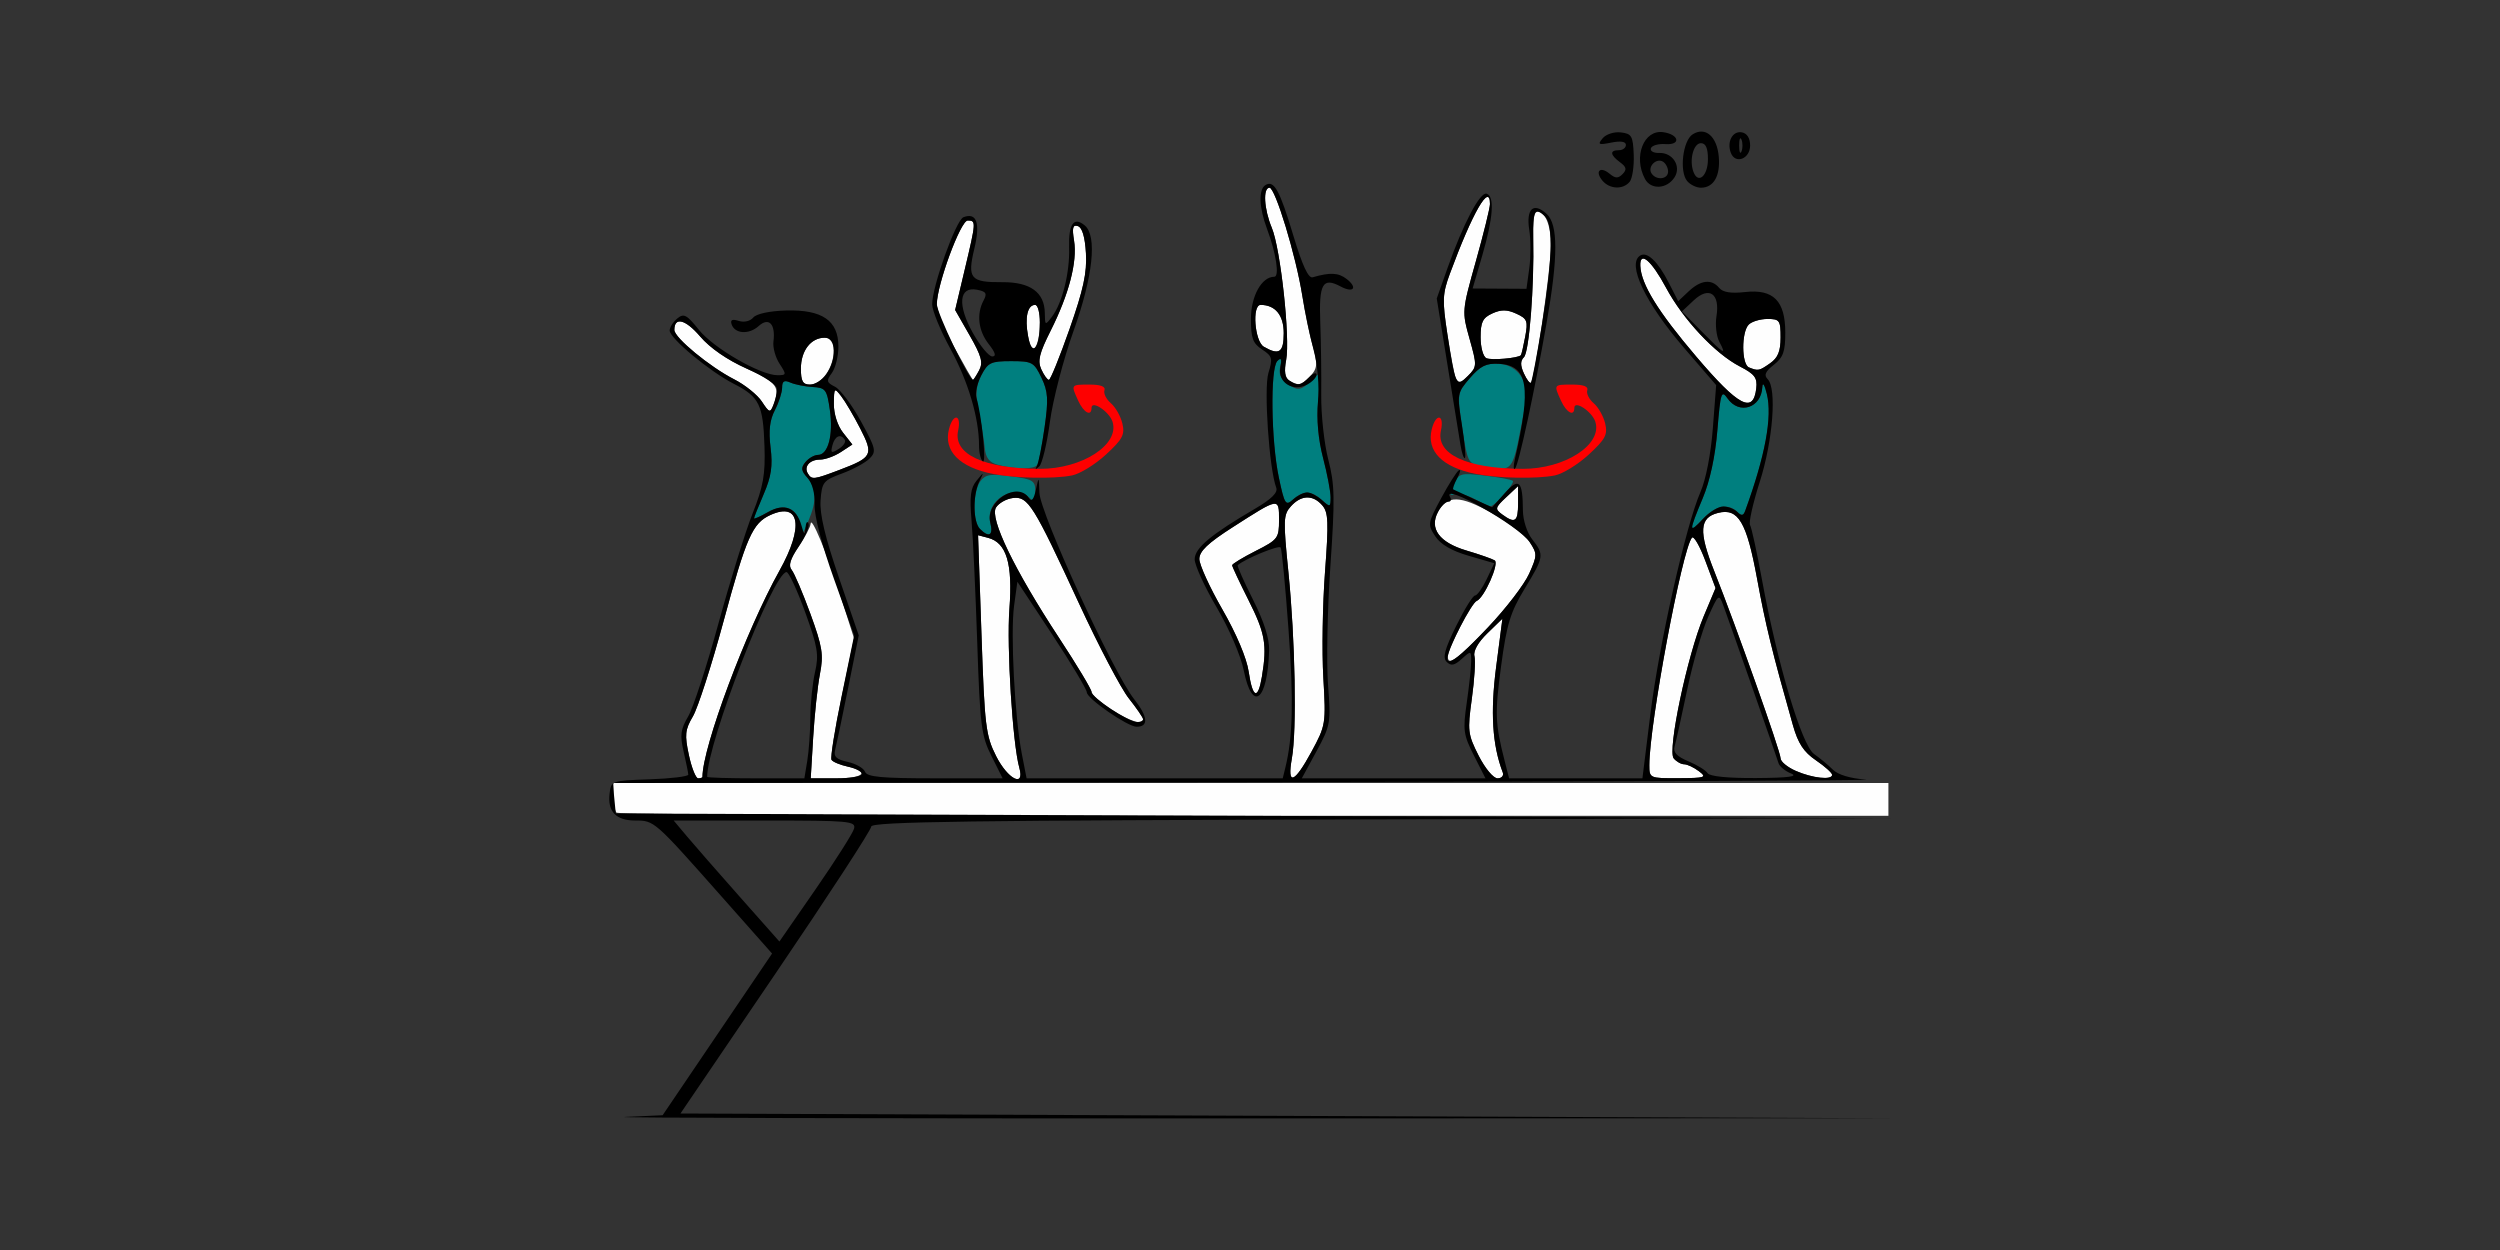 <?xml version="1.0" encoding="UTF-8" standalone="no"?>
<!-- Created with Inkscape (http://www.inkscape.org/) -->

<svg
   xmlns:dc="http://purl.org/dc/elements/1.1/"
   xmlns:cc="http://creativecommons.org/ns#"
   xmlns:rdf="http://www.w3.org/1999/02/22-rdf-syntax-ns#"
   xmlns:svg="http://www.w3.org/2000/svg"
   xmlns="http://www.w3.org/2000/svg"
   xmlns:sodipodi="http://sodipodi.sourceforge.net/DTD/sodipodi-0.dtd"
   xmlns:inkscape="http://www.inkscape.org/namespaces/inkscape"
   id="svg3482"
   version="1.1"
   inkscape:version="0.91 r13725"
   width="500"
   height="250"
   viewBox="0 0 500 250"
   sodipodi:docname="bb310100.svg">
  <rect x="0" y="0" width="500" height="250" fill="#333333" stroke="none"/>
  <defs
     id="defs3486" />
  <sodipodi:namedview
     pagecolor="#b3b3b3"
     bordercolor="#666666"
     borderopacity="1"
     objecttolerance="10"
     gridtolerance="10"
     guidetolerance="10"
     inkscape:pageopacity="0"
     inkscape:pageshadow="2"
     inkscape:window-width="1462"
     inkscape:window-height="832"
     id="namedview3484"
     showgrid="false"
     inkscape:zoom="1.1055832"
     inkscape:cx="101.18717"
     inkscape:cy="159.23545"
     inkscape:window-x="0"
     inkscape:window-y="0"
     inkscape:window-maximized="0"
     inkscape:current-layer="svg3482" />
  <g
     id="g3492"
     transform="translate(105.806,4.729)">
    <path
       style="fill:#fefefe"
       d="m 17.5,157.812 c -0.344,-0.344 -0.625,-1.82 -0.625,-3.281 l 0,-2.656 127.5,0 127.5,0 0,3.281 0,3.281 -126.875,0 c -69.781,0 -127.156,-0.281 -127.5,-0.625 z M 31.968,146.277 c -0.868,-4.048 -0.762,-5.064 0.806,-7.734 0.993,-1.691 3.749,-10.246 6.125,-19.011 4.57,-16.861 5.789,-19.627 9.372,-21.26 5.915,-2.695 6.741,2.326 1.828,11.112 -6.68,11.945 -15.412,35.32 -15.412,41.258 0,0.163 -0.387,0.297 -0.86,0.297 -0.473,0 -1.31,-2.097 -1.859,-4.66 z m 24.862,-3.543 c 0.269,-4.512 0.877,-10.207 1.351,-12.656 0.751,-3.881 0.505,-5.43 -1.914,-12.059 -1.527,-4.183 -3.211,-8.13 -3.743,-8.771 -0.693,-0.834 -0.301,-2.147 1.379,-4.623 1.291,-1.902 2.376,-3.966 2.413,-4.588 0.105,-1.794 3.223,5.751 6.07,14.689 l 2.612,8.2 -2.488,11.77 c -1.368,6.474 -2.277,12.111 -2.02,12.528 0.258,0.417 1.729,1.034 3.27,1.373 4.538,0.997 3.212,2.341 -2.309,2.341 l -5.111,0 z m 36.583,3.75 c -2.071,-4.111 -2.295,-5.977 -2.923,-24.312 l -0.681,-19.859 2.008,0.525 c 3.684,0.963 4.942,5.157 4.26,14.193 -0.573,7.588 0.64,27.047 1.983,31.797 1.144,4.047 -2.303,2.308 -4.646,-2.344 z m 59.153,0.469 c 1.007,-5.621 0.674,-23.725 -0.684,-37.189 -1.065,-10.554 -1.027,-11.558 0.503,-13.248 2.052,-2.268 4.38,-2.338 6.256,-0.188 1.227,1.405 1.306,3.323 0.552,13.359 -0.484,6.445 -0.634,15.954 -0.333,21.131 0.536,9.217 0.487,9.523 -2.352,14.766 -3.467,6.401 -4.935,6.911 -3.942,1.369 z m 37.349,-0.56 c -2.157,-4.257 -2.243,-4.977 -1.352,-11.401 0.523,-3.772 0.757,-7.598 0.52,-8.502 -0.264,-1.01 0.732,-2.771 2.582,-4.564 l 3.012,-2.919 -1.253,9.637 c -1.181,9.08 -0.77,15.66 1.317,21.098 0.253,0.661 -0.208,1.196 -1.032,1.196 -0.841,0 -2.494,-1.981 -3.793,-4.544 z m 34.146,1.895 c 0,-8.145 6.549,-43.119 8.517,-45.485 0.362,-0.435 1.573,1.656 2.691,4.646 l 2.034,5.436 -2.377,5.667 c -3.262,7.777 -7.284,26.834 -5.992,28.391 0.539,0.65 1.481,1.182 2.093,1.182 0.612,0 1.931,0.619 2.932,1.376 1.664,1.258 1.317,1.379 -4.04,1.406 -5.812,0.029 -5.859,0.008 -5.859,-2.619 z m 29.297,1.164 c -1.676,-0.733 -3.047,-1.863 -3.047,-2.512 0,-1.321 -8.865,-26.329 -13.261,-37.409 -3.162,-7.97 -2.983,-10.745 0.753,-11.683 4.048,-1.016 5.719,1.806 7.811,13.194 1.702,9.266 2.999,14.564 7.158,29.255 1.034,3.653 2.154,5.364 4.603,7.031 1.78,1.212 3.239,2.52 3.242,2.906 0.01,1.104 -3.912,0.682 -7.259,-0.782 z M 116.438,137.134 C 114.272,135.73 112.5,134.166 112.5,133.659 c 0,-0.507 -2.921,-5.37 -6.492,-10.806 -8.94,-13.611 -13.943,-23.955 -12.614,-26.078 0.558,-0.891 2.083,-1.748 3.389,-1.905 3.023,-0.364 4.082,1.329 13.261,21.193 3.884,8.405 8.345,16.903 9.915,18.885 1.57,1.982 2.854,3.859 2.854,4.172 0,1.256 -2.647,0.432 -6.375,-1.985 z m 27.492,-7.525 c -0.399,-2.702 -2.468,-7.599 -5.263,-12.454 -2.533,-4.401 -4.605,-8.939 -4.605,-10.084 0,-1.558 1.691,-3.167 6.701,-6.378 C 150.077,94.723 150,94.735 150,99.259 c 0,3.66 -0.214,3.943 -4.688,6.21 -2.578,1.306 -4.688,2.59 -4.688,2.852 0,0.262 1.477,3.408 3.281,6.992 3.323,6.598 3.727,8.897 2.68,15.234 -0.792,4.794 -1.865,4.415 -2.656,-0.938 z M 183.75,126.531 c 0,-1.475 4.81,-10.706 5.77,-11.071 1.493,-0.568 4.586,-7.511 3.613,-8.112 -0.504,-0.311 -3.051,-1.2 -5.66,-1.975 -5.398,-1.603 -7.462,-4.39 -5.695,-7.692 1.832,-3.422 4.391,-3.376 10.776,0.194 3.273,1.83 6.681,4.442 7.573,5.804 1.543,2.356 1.538,2.664 -0.112,6.35 -0.954,2.131 -4.635,6.933 -8.181,10.672 -6.208,6.546 -8.084,7.898 -8.084,5.829 z m 10.91,-28.352 c -1.524,-1.114 -1.472,-1.349 0.758,-3.445 l 2.394,-2.249 0,3.445 c 0,3.702 -0.59,4.122 -3.152,2.249 z M 55.781,90 c -0.871,-1.409 0.343,-2.812 2.432,-2.812 1.019,0 2.888,-0.678 4.152,-1.507 l 2.3,-1.507 -1.864,-2.37 c -1.101,-1.399 -1.852,-3.758 -1.834,-5.759 0.029,-3.243 0.092,-3.309 1.481,-1.514 0.798,1.031 2.505,3.93 3.794,6.442 2.704,5.273 2.457,5.769 -4.125,8.269 C 56.94,91.208 56.556,91.254 55.781,90 Z M 46.575,75.594 C 45.694,74.249 43.2,72.245 41.035,71.14 36.137,68.641 29.062,62.805 29.062,61.263 c 0,-2.693 2.218,-2.137 5.153,1.292 1.983,2.317 5.425,4.697 9.286,6.423 6.109,2.73 6.796,3.665 5.364,7.308 -0.633,1.612 -0.82,1.556 -2.292,-0.691 z M 233.438,66.582 C 225.781,57.583 222.405,52.104 222.257,48.438 c -0.125,-3.086 2.208,-1.102 5.15,4.379 3.422,6.375 9.809,13.188 14.76,15.746 2.979,1.539 3.525,2.267 3.281,4.376 -0.596,5.163 -3.532,3.609 -12.011,-6.357 z M 54.375,68.973 c 0,-3.571 1.998,-6.161 4.754,-6.161 1.352,0 1.808,0.657 1.808,2.604 0,3.342 -2.401,6.771 -4.741,6.771 -1.45,0 -1.822,-0.656 -1.822,-3.214 z m 97.666,2.399 c -0.861,-0.546 -1.048,-1.808 -0.612,-4.131 0.821,-4.375 -1.119,-22.208 -2.872,-26.403 -1.562,-3.737 -1.809,-8.026 -0.462,-8.026 1.159,0 5.289,13.606 6.546,21.562 0.529,3.352 1.389,7.568 1.911,9.369 1.269,4.383 1.205,5.241 -0.525,6.97 -1.673,1.673 -2.238,1.766 -3.986,0.658 z m 33.306,-0.431 c -0.296,-0.771 -1.056,-4.785 -1.689,-8.919 -1.026,-6.7 -0.969,-8.008 0.519,-12.035 4.519,-12.228 8.01,-18.288 8.01,-13.903 0,0.768 -1.266,5.906 -2.814,11.418 -2.801,9.974 -2.807,10.048 -1.264,15.545 1.504,5.361 1.494,5.579 -0.337,7.41 -1.578,1.578 -1.975,1.658 -2.425,0.485 z m 13.627,-0.979 c -0.734,-1.611 -0.731,-2.519 0.012,-3.262 1.054,-1.054 2.072,-14.159 1.85,-23.81 -0.068,-2.965 0.194,-5.391 0.582,-5.391 1.827,0 2.956,2.667 2.956,6.984 -2.1e-4,4.548 -3.224,26.552 -4.004,27.332 -0.208,0.208 -0.837,-0.626 -1.396,-1.854 z M 85.078,64.782 C 83.145,61.231 81.562,57.333 81.562,56.119 c 0,-3.879 4.741,-16.744 6.171,-16.744 1.704,0 1.692,0.199 -0.591,9.811 l -1.92,8.084 2.908,5.082 c 2.374,4.15 2.72,5.432 1.887,6.99 -0.561,1.049 -1.111,1.905 -1.222,1.901 -0.111,-0.003 -1.783,-2.911 -3.717,-6.462 z m 17.375,4.359 c -0.771,-1.698 -0.406,-3.207 1.872,-7.734 3.664,-7.284 5.362,-13.809 4.682,-17.999 -0.424,-2.611 -0.254,-3.251 0.772,-2.912 0.856,0.283 1.416,2.177 1.604,5.432 0.225,3.89 -0.502,7.25 -3.28,15.161 -1.963,5.59 -3.821,10.163 -4.13,10.163 -0.308,0 -0.992,-0.949 -1.519,-2.109 z m 141.531,-0.387 c -1.496,-0.604 -1.531,-7.082 -0.047,-8.567 0.619,-0.619 2.306,-1.125 3.75,-1.125 2.431,0 2.625,0.273 2.625,3.697 0,2.757 -0.529,4.068 -2.084,5.156 -2.205,1.545 -2.4,1.583 -4.245,0.839 z m -52.5,-1.84 c -0.653,-0.283 -1.172,-2.142 -1.172,-4.2 0,-3.028 0.421,-3.884 2.344,-4.76 1.768,-0.806 2.943,-0.795 4.787,0.045 2.202,1.004 2.379,1.457 1.791,4.604 -0.359,1.92 -0.751,3.591 -0.871,3.715 -0.574,0.588 -5.843,1.044 -6.879,0.596 z M 99.815,62.52 C 99.115,58.79 99.685,56.25 101.221,56.25 c 1.189,0 1.258,6.525 0.089,8.373 -0.628,0.993 -1.017,0.446 -1.495,-2.102 z m 47.138,2.092 C 145.124,63.547 144.564,56.25 146.312,56.25 c 2.943,0 4.626,2.058 4.626,5.658 0,3.868 -0.918,4.491 -3.984,2.704 z"
       id="path3502"
       inkscape:connector-curvature="0"
       sodipodi:nodetypes="sscccccssssssssssssssssscsssscssscsssssssssssssssscssssssscsssscsssssssscsssssssssssssssssssssssssssssssscssssscsssssssssssssssssssssssssssssssssssssssscscsscccsssscsscssssssssscsssscccssssccccscccssss" />
    <path
       style="fill:#007f7f"
       d="M 54.233,100.379 C 53.717,96.874 51.12,95.79 47.795,97.691 46.258,98.569 45,99.131 45,98.94 c 0,-0.191 0.877,-2.386 1.948,-4.878 1.508,-3.507 1.816,-5.6 1.363,-9.262 -0.419,-3.384 -0.175,-5.519 0.858,-7.5 0.794,-1.523 1.447,-3.553 1.45,-4.51 0.004,-1.309 0.412,-1.561 1.646,-1.014 0.902,0.4 2.906,0.802 4.453,0.893 2.609,0.154 2.859,0.489 3.453,4.633 0.709,4.944 -0.355,8.947 -2.377,8.947 -0.723,0 -1.846,0.641 -2.496,1.424 -0.963,1.161 -0.898,1.737 0.354,3.121 1.881,2.079 1.945,4.579 0.221,8.678 -1.221,2.903 -1.337,2.968 -1.641,0.907 z M 90.188,101.062 c -1.488,-1.488 -1.439,-7.462 0.078,-9.536 1,-1.367 2.028,-1.535 6.094,-0.996 4.46,0.592 4.891,0.861 4.891,3.059 0,1.875 -0.25,2.16 -1.125,1.285 -3.106,-3.106 -8.97,0.566 -7.875,4.931 0.64,2.551 -0.236,3.084 -2.063,1.257 z M 232.5,100.89 c 0,-0.349 1.012,-3.047 2.248,-5.996 1.438,-3.43 2.493,-8.335 2.927,-13.61 0.62,-7.524 0.797,-8.08 2.024,-6.328 2.341,3.343 6.751,1.916 6.959,-2.252 0.055,-1.105 0.438,-0.527 0.902,1.359 1.126,4.583 -0.309,12.332 -4.325,23.36 -0.369,1.013 -0.744,1.068 -1.578,0.234 -1.787,-1.787 -4.408,-1.257 -6.858,1.386 C 233.535,100.408 232.5,101.239 232.5,100.89 Z M 149.972,90.807 c -1.596,-7.523 -1.755,-21.882 -0.259,-23.388 0.869,-0.875 0.994,-0.646 0.557,1.024 -0.386,1.477 -0.021,2.546 1.169,3.416 2.29,1.674 2.909,1.605 5.084,-0.57 1.823,-1.823 1.832,-1.795 1.306,3.984 -0.355,3.897 -0.032,7.724 0.976,11.581 0.829,3.168 1.507,6.714 1.507,7.88 0,1.994 -0.102,2.027 -1.714,0.568 -2.133,-1.93 -3.775,-1.965 -5.813,-0.121 -1.459,1.32 -1.676,0.983 -2.813,-4.374 z m 39.091,4.241 c -1.461,-0.792 -3.235,-1.217 -3.944,-0.945 -1.055,0.405 -1.09,0.059 -0.193,-1.91 1.038,-2.279 1.364,-2.373 6.239,-1.8 2.829,0.333 5.343,0.804 5.586,1.047 0.487,0.487 -3.629,5.145 -4.494,5.085 -0.297,-0.021 -1.735,-0.685 -3.195,-1.477 z M 93.75,88.229 C 92.02,87.751 91.337,86.856 91.142,84.807 90.997,83.28 90.47,80.006 89.97,77.532 89.254,73.98 89.364,72.449 90.493,70.266 91.775,67.787 92.389,67.5 96.413,67.5 c 4.213,0 4.587,0.203 6.064,3.3 1.332,2.793 1.429,4.322 0.63,9.953 -0.519,3.659 -1.174,7.025 -1.456,7.481 -0.586,0.948 -4.457,0.945 -7.901,-0.005 z m 96.434,0.172 c -2.303,-0.354 -2.544,-0.863 -3.524,-7.455 -1.047,-7.04 -1.04,-7.09 1.534,-10.082 2.064,-2.399 3.232,-2.972 5.781,-2.833 3.749,0.204 6.135,3.652 5.351,7.732 -2.88,14.988 -1.977,13.74 -9.142,12.638 z"
       id="path3498"
       inkscape:connector-curvature="0"
       sodipodi:nodetypes="sssssscssssssssssssssssssscsssssssscsssssssscssccscsssssssccssssss" />
    <path
       style="fill:#fe0000"
       d="m 92.812,90.066 c -6.738,-1.347 -9.925,-4.58 -8.827,-8.953 0.82,-3.265 2.555,-3.008 1.835,0.272 -1.037,4.722 5.103,7.604 16.306,7.655 8.464,0.038 16.024,-4.844 14.574,-9.412 C 116.052,77.586 112.5,75.23 112.5,76.842 c 0,1.815 -1.57,0.979 -2.662,-1.417 -1.489,-3.269 -1.511,-3.237 2.271,-3.237 2.242,0 3.232,0.384 2.975,1.153 -0.211,0.634 0.368,1.794 1.288,2.578 0.92,0.784 1.952,2.603 2.293,4.044 0.531,2.243 0.061,3.136 -3.278,6.218 -2.144,1.98 -5.201,3.86 -6.792,4.178 -3.603,0.721 -11.441,0.575 -15.783,-0.293 z m 96.562,0 c -6.738,-1.347 -9.925,-4.58 -8.827,-8.953 0.82,-3.265 2.555,-3.008 1.835,0.272 -1.037,4.722 5.103,7.604 16.306,7.655 8.464,0.038 16.024,-4.844 14.574,-9.412 -0.648,-2.042 -4.2,-4.398 -4.2,-2.786 0,1.815 -1.57,0.979 -2.662,-1.417 -1.489,-3.269 -1.511,-3.237 2.271,-3.237 2.242,0 3.232,0.384 2.975,1.153 -0.211,0.634 0.368,1.794 1.288,2.578 0.92,0.784 1.952,2.603 2.293,4.044 0.531,2.243 0.061,3.136 -3.278,6.218 -2.144,1.98 -5.201,3.86 -6.792,4.178 -3.603,0.721 -11.441,0.575 -15.783,-0.293 z"
       id="path3496"
       inkscape:connector-curvature="0"
       sodipodi:nodetypes="ssssssssssssssssssssssssssss" />
    <path
       style="fill:#000000"
       d="m 19.219,218.656 7.5,-0.338 L 37.663,202.15 48.607,185.981 38.282,174.319 C 25.072,159.397 25.047,159.375 21.248,159.375 c -3.846,0 -5.552,-1.769 -5.144,-5.334 0.301,-2.625 0.33,-2.636 8.036,-2.907 4.254,-0.15 7.724,-0.572 7.711,-0.938 -0.013,-0.366 -0.432,-2.438 -0.932,-4.605 -0.76,-3.291 -0.611,-4.449 0.906,-7.031 0.999,-1.7 3.719,-10.052 6.047,-18.56 2.327,-8.508 5.404,-18.422 6.837,-22.031 2.145,-5.4 2.567,-7.778 2.382,-13.427 C 46.821,76.201 46.058,74.641 40.994,72.057 36.138,69.58 28.125,62.928 28.125,61.374 c 0,-0.63 0.681,-1.71 1.514,-2.401 1.315,-1.091 1.887,-0.791 4.353,2.283 2.929,3.651 12.294,9.056 15.69,9.056 1.824,0 1.846,-0.118 0.422,-2.292 -0.826,-1.261 -1.376,-3.264 -1.222,-4.453 0.453,-3.505 -0.921,-4.93 -2.967,-3.078 -1.93,1.746 -4.763,1.561 -5.401,-0.354 -0.299,-0.897 0.121,-1.097 1.431,-0.682 1.069,0.339 2.296,0.055 2.898,-0.671 0.627,-0.755 3.262,-1.32 6.588,-1.412 7.227,-0.199 10.444,2.02 10.444,7.205 0,1.927 -0.587,4.306 -1.305,5.287 -1.154,1.578 -1.082,1.896 0.625,2.757 1.061,0.535 3.392,3.644 5.18,6.908 3,5.478 3.133,6.052 1.727,7.458 -0.838,0.838 -3.32,2.185 -5.516,2.993 -3.738,1.376 -4.011,1.72 -4.279,5.382 -0.199,2.728 0.913,7.404 3.675,15.447 l 3.961,11.535 -2.144,10.63 c -1.179,5.847 -2.344,11.395 -2.588,12.329 -0.338,1.293 0.262,1.854 2.517,2.349 1.628,0.358 3.188,1.243 3.467,1.968 0.402,1.048 3.274,1.318 14.015,1.318 l 13.509,0 -2.233,-4.453 c -2.04,-4.068 -2.286,-6.034 -2.848,-22.734 -0.338,-10.055 -0.851,-21.023 -1.139,-24.375 -0.414,-4.814 -0.202,-6.488 1.009,-7.969 1.51,-1.846 1.518,-1.844 0.544,0.173 -1.33,2.754 -1.254,8.094 0.136,9.484 1.827,1.827 2.703,1.294 2.063,-1.257 -1.074,-4.277 5.518,-8.43 7.752,-4.884 0.491,0.779 0.944,0.228 1.351,-1.641 0.611,-2.809 0.612,-2.808 0.723,0.543 0.136,4.106 14.768,36.008 18.92,41.25 2.791,3.523 2.979,5.55 0.515,5.55 -1.787,0 -9.947,-5.64 -9.962,-6.885 -0.007,-0.596 -3.134,-5.816 -6.947,-11.6 l -6.934,-10.516 -0.657,4.774 c -0.753,5.476 0.123,22.354 1.538,29.618 l 0.959,4.922 25.613,0 25.613,0 0.518,-2.109 c 1.51,-6.149 1.678,-13.392 0.642,-27.61 -0.631,-8.662 -1.339,-16.062 -1.572,-16.445 -0.329,-0.541 -7.125,2.252 -8.585,3.528 -0.162,0.142 1.209,3.243 3.047,6.893 2.227,4.421 3.304,7.816 3.231,10.174 -0.317,10.124 -3.353,12.523 -5.072,4.008 -0.596,-2.953 -2.915,-8.352 -5.429,-12.637 -2.414,-4.114 -4.389,-8.436 -4.389,-9.603 0,-2.243 3.211,-4.937 12.042,-10.104 3.325,-1.945 4.642,-3.246 4.271,-4.219 -1.412,-3.703 -2.516,-19.847 -1.568,-22.936 0.898,-2.927 0.781,-3.369 -1.252,-4.7 -1.869,-1.224 -2.243,-2.249 -2.243,-6.136 0,-4.54 2.148,-8.416 4.664,-8.416 1.095,0 0.379,-4.702 -1.466,-9.628 -1.581,-4.221 -1.707,-7.836 -0.304,-8.703 1.723,-1.065 2.845,0.957 5.575,10.05 1.808,6.023 3.016,8.638 3.876,8.388 3.506,-1.018 5.161,-0.934 6.806,0.345 2.251,1.75 1.364,2.87 -1.19,1.503 -3.619,-1.937 -4.387,-0.587 -4.094,7.2 0.15,3.989 0.236,10.492 0.192,14.452 -0.044,3.96 0.59,9.79 1.41,12.955 1.3,5.015 1.353,7.764 0.415,21.394 -0.592,8.602 -0.801,19.225 -0.466,23.608 0.589,7.693 0.509,8.156 -2.318,13.359 l -2.928,5.391 18.367,0 18.367,0 -2.307,-4.553 c -2.104,-4.152 -2.231,-5.082 -1.441,-10.547 0.477,-3.296 0.875,-7.008 0.885,-8.248 0.018,-2.204 -0.024,-2.216 -1.878,-0.538 -1.463,1.324 -2.151,1.463 -3.009,0.605 -0.858,-0.858 -0.426,-2.504 1.888,-7.197 1.65,-3.347 3.348,-6.085 3.773,-6.085 0.425,0 1.465,-1.452 2.311,-3.227 l 1.539,-3.227 -5.11,-1.485 c -3.442,-1.001 -5.63,-2.279 -6.704,-3.918 -1.542,-2.353 -1.503,-2.602 1.166,-7.558 1.518,-2.819 3.119,-5.35 3.557,-5.624 0.438,-0.275 0.299,0.432 -0.31,1.569 -0.609,1.138 -0.967,2.15 -0.797,2.25 0.171,0.1 1.987,0.946 4.036,1.88 l 3.726,1.698 2.528,-2.829 c 2.858,-3.198 3.599,-2.497 3.635,3.439 0.012,1.961 0.809,4.446 1.854,5.783 2.45,3.132 2.399,3.466 -1.506,9.899 -2.868,4.725 -3.581,7.063 -4.702,15.414 -1.281,9.541 -1.208,11.52 0.696,18.984 l 0.897,3.516 13.332,0 13.332,0 1.599,-12.891 c 1.732,-13.962 7.092,-37.722 10.01,-44.376 1.081,-2.466 2.083,-7.623 2.476,-12.757 l 0.661,-8.617 -6.314,-7.32 c -7.874,-9.128 -11.593,-16.918 -8.878,-18.596 1.394,-0.861 3.548,1.191 5.722,5.452 l 1.876,3.677 2.101,-1.973 c 2.427,-2.28 4.577,-2.521 6.101,-0.684 0.732,0.882 2.361,1.144 5.161,0.828 5.686,-0.641 8.061,1.754 8.061,8.127 0,3.784 -0.415,4.946 -2.294,6.424 -1.71,1.345 -2.024,2.075 -1.231,2.868 1.859,1.859 1.052,12.314 -1.586,20.557 -1.364,4.262 -2.236,8.146 -1.937,8.629 0.299,0.484 1.379,5.434 2.399,11 3.064,16.708 7.956,33.072 10.399,34.783 1.158,0.811 2.846,2.215 3.752,3.121 1.032,1.032 3.502,1.776 6.619,1.993 2.735,0.19 -52.535,0.424 -122.821,0.52 l -127.794,0.173 0.294,3.047 0.294,3.047 127.5,0.474 127.5,0.474 -101.953,0.229 c -82.314,0.185 -101.953,0.461 -101.953,1.434 0,0.663 -8.585,13.846 -19.078,29.297 l -19.078,28.092 121.031,0.474 121.031,0.474 -130.312,0.038 c -71.672,0.021 -126.938,-0.114 -122.812,-0.299 z m 45.782,-57.64 c 0.416,-1.522 -0.875,-1.641 -17.813,-1.641 l -18.262,0 2.646,3.154 c 1.456,1.734 6.214,7.18 10.575,12.1 l 7.929,8.947 7.238,-10.46 c 3.981,-5.753 7.44,-11.198 7.686,-12.1 z M 34.688,150.641 c 0,-5.938 8.731,-29.312 15.412,-41.258 4.913,-8.786 4.087,-13.807 -1.828,-11.112 -3.583,1.633 -4.803,4.398 -9.372,21.26 -2.376,8.766 -5.132,17.321 -6.125,19.011 -1.568,2.67 -1.674,3.686 -0.806,7.734 0.55,2.563 1.386,4.66 1.859,4.66 0.473,0 0.86,-0.133 0.86,-0.297 z m 20.961,-3.219 c 0.32,-1.934 0.596,-5.836 0.614,-8.672 0.018,-2.836 0.443,-6.932 0.944,-9.102 0.791,-3.425 0.528,-5.003 -1.987,-11.953 -1.594,-4.404 -3.268,-8.007 -3.722,-8.007 -2.637,0 -15.873,34.151 -15.873,40.953 0,0.163 4.374,0.297 9.721,0.297 l 9.721,0 z m 10.914,2.653 c 0,-0.475 -1.261,-1.14 -2.802,-1.478 -1.541,-0.338 -3.007,-0.948 -3.258,-1.353 -0.251,-0.406 0.665,-6.174 2.034,-12.818 l 2.491,-12.08 -4.025,-11.25 c -2.448,-6.842 -3.971,-12.677 -3.888,-14.891 0.084,-2.249 -0.463,-4.303 -1.431,-5.373 -1.279,-1.413 -1.35,-1.994 -0.386,-3.156 0.65,-0.783 1.773,-1.424 2.496,-1.424 2.022,0 3.086,-4.002 2.377,-8.947 -0.594,-4.144 -0.844,-4.479 -3.453,-4.633 -1.547,-0.091 -3.551,-0.493 -4.453,-0.893 -1.234,-0.547 -1.642,-0.296 -1.646,1.014 -0.003,0.958 -0.656,2.987 -1.45,4.51 -1.033,1.981 -1.277,4.116 -0.858,7.5 0.453,3.661 0.145,5.755 -1.363,9.262 C 45.877,96.554 45,98.749 45,98.94 c 0,0.191 1.258,-0.371 2.795,-1.25 3.283,-1.876 5.689,-0.902 6.7,2.71 0.544,1.943 0.654,1.995 0.798,0.38 0.092,-1.031 0.364,-1.395 0.605,-0.808 0.241,0.587 -0.638,2.651 -1.952,4.588 -1.712,2.523 -2.115,3.852 -1.423,4.687 0.532,0.641 2.216,4.588 3.743,8.771 2.419,6.629 2.665,8.178 1.914,12.059 -0.474,2.449 -1.082,8.145 -1.351,12.656 l -0.489,8.203 5.111,0 c 2.811,0 5.111,-0.388 5.111,-0.863 z m 31.497,-1.246 c -1.343,-4.75 -2.556,-24.209 -1.983,-31.797 0.683,-9.035 -0.576,-13.229 -4.26,-14.193 l -2.008,-0.525 0.681,19.859 c 0.628,18.335 0.853,20.201 2.923,24.312 2.343,4.652 5.79,6.391 4.646,2.344 z m 58.449,-3.244 c 2.84,-5.243 2.888,-5.548 2.352,-14.766 -0.301,-5.177 -0.151,-14.685 0.333,-21.131 0.754,-10.036 0.675,-11.954 -0.552,-13.359 -1.877,-2.15 -4.204,-2.079 -6.256,0.188 -1.53,1.69 -1.568,2.694 -0.503,13.248 1.359,13.464 1.692,31.568 0.684,37.189 -0.993,5.542 0.475,5.032 3.942,-1.369 z m 38.233,4.158 c -2.087,-5.438 -2.497,-12.018 -1.317,-21.098 l 1.253,-9.637 -3.012,2.919 c -1.85,1.793 -2.846,3.554 -2.582,4.564 0.237,0.905 0.003,4.731 -0.52,8.502 -0.89,6.425 -0.805,7.144 1.352,11.401 1.299,2.563 2.952,4.544 3.793,4.544 0.823,0 1.285,-0.535 1.032,-1.196 z m 39.22,-0.24 c -1.001,-0.757 -2.32,-1.376 -2.932,-1.376 -0.612,0 -1.554,-0.532 -2.093,-1.182 -1.293,-1.557 2.729,-20.614 5.992,-28.391 l 2.377,-5.667 -2.034,-5.436 c -1.119,-2.99 -2.33,-5.08 -2.691,-4.646 -1.968,2.366 -8.517,37.34 -8.517,45.485 0,2.628 0.047,2.649 5.859,2.619 5.356,-0.027 5.703,-0.148 4.04,-1.406 z m 18.44,0.462 c -1.172,-0.471 -2.296,-1.393 -2.499,-2.05 -0.496,-1.606 -9.985,-28.704 -11.087,-31.663 -0.841,-2.257 -0.952,-2.167 -3.003,2.42 -1.171,2.62 -3.052,9.159 -4.181,14.531 -1.128,5.372 -2.261,10.49 -2.519,11.373 -0.336,1.154 0.438,1.984 2.751,2.951 1.77,0.74 3.506,1.81 3.858,2.378 0.398,0.645 4.055,1.011 9.724,0.974 6.457,-0.042 8.469,-0.307 6.955,-0.915 z m 8.218,0.271 c -0.004,-0.387 -1.462,-1.695 -3.242,-2.906 -2.448,-1.667 -3.568,-3.378 -4.603,-7.031 -4.16,-14.691 -5.456,-19.988 -7.158,-29.255 -2.092,-11.388 -3.763,-14.21 -7.811,-13.194 -3.736,0.938 -3.915,3.713 -0.753,11.683 4.396,11.08 13.261,36.088 13.261,37.409 0,0.649 1.371,1.779 3.047,2.512 3.348,1.464 7.269,1.887 7.259,0.782 z M 122.812,139.119 c 0,-0.313 -1.284,-2.19 -2.854,-4.172 -1.57,-1.982 -6.031,-10.48 -9.915,-18.885 C 100.865,96.199 99.806,94.506 96.783,94.87 c -1.306,0.157 -2.831,1.015 -3.389,1.905 -1.329,2.123 3.674,12.467 12.614,26.078 3.571,5.436 6.492,10.299 6.492,10.806 0,1.125 7.397,6.028 9.094,6.028 0.67,0 1.219,-0.256 1.219,-0.568 z m 23.773,-8.572 c 1.048,-6.338 0.643,-8.636 -2.68,-15.234 -1.805,-3.584 -3.281,-6.73 -3.281,-6.992 0,-0.262 2.109,-1.545 4.688,-2.852 4.474,-2.267 4.688,-2.55 4.688,-6.21 0,-4.524 0.076,-4.536 -9.237,1.434 -5.01,3.211 -6.701,4.821 -6.701,6.378 0,1.146 2.072,5.684 4.605,10.084 2.794,4.856 4.863,9.752 5.263,12.454 0.791,5.353 1.863,5.731 2.656,0.938 z m 45.248,-9.845 c 3.546,-3.739 7.228,-8.541 8.181,-10.672 1.642,-3.668 1.649,-4.004 0.134,-6.316 -2.126,-3.245 -17.869,-12.164 -15.929,-9.024 0.318,0.514 0.146,0.935 -0.382,0.935 -0.528,0 -1.44,0.897 -2.027,1.994 -1.802,3.367 0.222,6.14 5.661,7.755 2.61,0.775 5.157,1.664 5.66,1.975 0.972,0.601 -2.12,7.543 -3.613,8.112 -0.464,0.176 -1.952,2.522 -3.306,5.212 -4.591,9.115 -3.004,9.123 5.621,0.03 z M 238.83,96.562 c 0.953,0 2.225,0.492 2.827,1.094 0.834,0.834 1.209,0.778 1.578,-0.234 4.016,-11.028 5.451,-18.777 4.325,-23.36 -0.463,-1.887 -0.847,-2.464 -0.902,-1.359 -0.208,4.168 -4.618,5.595 -6.959,2.252 -1.227,-1.751 -1.404,-1.196 -2.024,6.328 -0.434,5.275 -1.489,10.181 -2.927,13.61 -2.815,6.716 -2.809,7.236 0.051,4.15 1.264,-1.364 3.079,-2.481 4.031,-2.481 z m -41.018,-0.632 0,-3.445 -2.394,2.249 c -2.23,2.095 -2.282,2.33 -0.758,3.445 2.562,1.874 3.152,1.453 3.152,-2.249 z M 155.625,93.75 c 0.692,0 2.03,0.698 2.973,1.552 1.613,1.46 1.714,1.426 1.714,-0.568 0,-1.166 -0.677,-4.711 -1.504,-7.88 -0.953,-3.649 -1.329,-7.74 -1.025,-11.162 0.286,-3.226 -0.052,-7.38 -0.838,-10.312 -0.724,-2.701 -1.756,-7.653 -2.292,-11.004 -1.279,-7.996 -5.405,-21.562 -6.558,-21.562 -1.346,0 -1.099,4.288 0.462,8.026 1.753,4.195 3.692,22.028 2.872,26.403 -0.436,2.323 -0.249,3.585 0.612,4.131 1.747,1.108 2.313,1.014 3.986,-0.658 0.81,-0.81 1.473,-1.036 1.473,-0.502 0,0.534 -0.844,1.423 -1.875,1.975 -2.86,1.531 -5.939,-0.441 -5.366,-3.435 0.331,-1.731 0.174,-2.058 -0.61,-1.269 -1.431,1.441 -1.229,16.008 0.323,23.324 1.137,5.357 1.354,5.694 2.813,4.374 C 153.655,94.394 154.933,93.75 155.625,93.75 Z M 62.117,89.242 c 6.582,-2.5 6.83,-2.996 4.125,-8.269 -1.288,-2.512 -2.996,-5.411 -3.794,-6.442 -1.389,-1.794 -1.452,-1.729 -1.481,1.514 -0.018,2.001 0.734,4.36 1.834,5.759 l 1.864,2.37 -2.3,1.507 c -1.265,0.829 -3.133,1.507 -4.152,1.507 -2.089,0 -3.303,1.404 -2.432,2.812 0.775,1.254 1.159,1.208 6.335,-0.758 z m 1.049,-5.992 c -0.813,-1.316 -1.994,-0.808 -2.485,1.069 -0.408,1.559 -0.231,1.666 1.236,0.75 0.942,-0.588 1.503,-1.407 1.249,-1.819 z M 49.596,73.125 c 0.024,-0.845 -2.408,-2.5 -6.095,-4.148 -3.862,-1.725 -7.303,-4.106 -9.286,-6.423 -2.935,-3.429 -5.153,-3.985 -5.153,-1.292 0,1.542 7.074,7.378 11.972,9.877 2.166,1.105 4.659,3.109 5.54,4.454 1.472,2.247 1.658,2.303 2.292,0.691 0.379,-0.965 0.708,-2.387 0.73,-3.16 z M 245.448,72.939 c 0.243,-2.109 -0.302,-2.837 -3.281,-4.376 -4.951,-2.558 -11.337,-9.371 -14.76,-15.746 -2.942,-5.481 -5.275,-7.465 -5.15,-4.379 0.148,3.666 3.524,9.145 11.18,18.145 8.479,9.966 11.415,11.52 12.011,6.357 z M 59.478,70.104 c 2.135,-3.049 1.933,-7.291 -0.349,-7.291 -2.756,0 -4.754,2.589 -4.754,6.161 0,2.558 0.372,3.214 1.822,3.214 1.002,0 2.479,-0.938 3.281,-2.084 z M 248.229,67.916 c 1.554,-1.089 2.084,-2.399 2.084,-5.156 0,-3.424 -0.194,-3.697 -2.625,-3.697 -1.444,0 -3.131,0.506 -3.75,1.125 -1.485,1.485 -1.449,7.963 0.047,8.567 1.845,0.744 2.039,0.706 4.245,-0.839 z m -97.291,-6.008 c 0,-3.6 -1.682,-5.658 -4.626,-5.658 -1.748,0 -1.188,7.297 0.641,8.362 3.067,1.786 3.984,1.163 3.984,-2.704 z m 87.119,1.713 c -0.59,-1.102 -0.846,-3.396 -0.57,-5.098 0.738,-4.546 -1.467,-6.077 -4.563,-3.168 l -2.334,2.193 3.963,4.038 c 4.482,4.567 5.029,4.885 3.504,2.035 z M 101.569,88.468 c 0.327,-0.585 1.019,-4.056 1.538,-7.715 0.799,-5.631 0.702,-7.159 -0.63,-9.953 C 101,67.703 100.626,67.5 96.413,67.5 c -4.057,0 -4.632,0.276 -5.968,2.859 -0.813,1.573 -1.253,3.577 -0.977,4.453 1.036,3.29 2.054,13.205 1.309,12.744 C 90.349,87.293 90,85.857 90,84.366 90,78.868 87.83,71.543 84.276,65.041 82.268,61.368 80.625,57.362 80.625,56.138 c 0,-3.589 4.762,-16.85 6.256,-17.424 2.652,-1.018 3.409,1.166 2.181,6.286 -1.436,5.987 -0.796,6.756 5.582,6.707 5.606,-0.043 8.463,2.033 8.511,6.184 0.029,2.486 0.08,2.512 1.425,0.732 2.073,-2.742 3.585,-8.822 3.438,-13.825 -0.139,-4.746 0.927,-6.268 3.116,-4.451 2.537,2.105 1.671,10.204 -2.267,21.216 -1.998,5.586 -4.11,13.724 -4.693,18.084 -0.584,4.36 -1.543,8.368 -2.13,8.906 -0.752,0.688 -0.893,0.663 -0.475,-0.084 z m -11.552,-19.126 c 0.833,-1.557 0.487,-2.84 -1.887,-6.99 L 85.222,57.271 87.142,49.186 C 89.425,39.574 89.437,39.375 87.733,39.375 c -1.429,0 -6.171,12.866 -6.171,16.744 0,1.735 6.39,15.098 7.233,15.124 0.111,0.004 0.661,-0.852 1.222,-1.901 z m 18.085,-8.256 c 2.778,-7.911 3.505,-11.27 3.28,-15.161 -0.188,-3.255 -0.747,-5.149 -1.604,-5.432 -1.026,-0.339 -1.196,0.301 -0.772,2.912 0.68,4.19 -1.017,10.715 -4.682,17.999 -2.277,4.527 -2.643,6.037 -1.872,7.734 0.527,1.16 1.211,2.109 1.519,2.109 0.308,0 2.167,-4.573 4.13,-10.163 z M 91.943,64.092 c -2.095,-2.664 -2.489,-6.008 -1.029,-8.737 0.751,-1.403 0.511,-1.786 -1.34,-2.14 -3.605,-0.689 -3.94,3.068 -0.775,8.702 1.434,2.553 3.165,4.642 3.847,4.643 0.85,6.53e-4 0.629,-0.776 -0.703,-2.469 z m 10.23,-4.327 c 0.007,-1.934 -0.421,-3.516 -0.953,-3.516 -1.536,0 -2.105,2.54 -1.406,6.27 0.805,4.291 2.337,2.502 2.358,-2.755 z M 197.149,87.188 c 3.348,-14.585 2.643,-18.839 -3.174,-19.156 -2.553,-0.139 -3.717,0.434 -5.802,2.857 -2.561,2.977 -2.59,3.143 -1.604,9.316 0.552,3.457 0.827,6.462 0.611,6.678 -0.216,0.216 -0.623,-0.998 -0.903,-2.697 -0.281,-1.7 -1.46,-8.969 -2.621,-16.153 l -2.111,-13.063 2.177,-6.156 c 3.126,-8.84 6.506,-15.248 7.809,-14.801 1.616,0.555 1.304,4.86 -0.897,12.395 l -1.917,6.562 5.386,0.031 5.386,0.031 0.564,-4.113 c 0.31,-2.262 0.309,-5.704 -0.002,-7.648 -0.676,-4.227 0.813,-5.63 3.446,-3.248 2.351,2.128 2.348,8.616 -0.008,21.978 -2.424,13.744 -5.598,28.37 -6.293,29.001 -0.321,0.292 -0.341,-0.524 -0.045,-1.813 z m -9.04,-24.141 c -1.542,-5.497 -1.536,-5.571 1.264,-15.545 1.548,-5.512 2.814,-10.65 2.814,-11.418 0,-4.385 -3.491,1.675 -8.01,13.903 -1.488,4.027 -1.545,5.335 -0.519,12.035 1.586,10.359 1.783,10.765 4.114,8.434 1.831,-1.831 1.841,-2.05 0.337,-7.41 z m 14.453,-2.718 C 204.638,47.606 204.871,40.246 203.25,38.625 c -2.048,-2.048 -2.538,-1.181 -2.413,4.266 0.222,9.651 -0.796,22.756 -1.85,23.81 -0.743,0.743 -0.746,1.651 -0.012,3.262 0.56,1.228 1.188,2.062 1.396,1.854 0.208,-0.208 1.194,-5.378 2.191,-11.488 z m -4.198,5.99 c 0.121,-0.124 0.512,-1.795 0.871,-3.715 0.588,-3.146 0.411,-3.6 -1.791,-4.604 -1.844,-0.84 -3.019,-0.851 -4.787,-0.045 -1.922,0.876 -2.344,1.732 -2.344,4.76 0,2.058 0.519,3.917 1.172,4.2 1.036,0.449 6.306,-0.007 6.879,-0.596 z m 16.305,-34.935 c -1.557,-1.877 -0.443,-2.934 1.442,-1.369 1.159,0.962 1.708,0.976 2.601,0.07 0.886,-0.899 0.776,-1.412 -0.508,-2.36 -2.012,-1.487 -2.102,-2.412 -0.234,-2.412 0.773,0 1.406,-0.475 1.406,-1.055 0,-0.681 -1.037,-0.847 -2.927,-0.469 -2.567,0.513 -2.779,0.407 -1.721,-0.868 0.671,-0.808 2.281,-1.328 3.63,-1.171 2.177,0.253 2.44,0.711 2.583,4.495 0.088,2.317 -0.28,4.743 -0.818,5.391 -1.332,1.605 -4.016,1.482 -5.454,-0.251 z m 8.52,-0.328 c -2.382,-4.451 -0.239,-9.918 3.666,-9.348 3.198,0.466 3.576,2.613 0.419,2.383 -1.396,-0.102 -2.701,0.272 -2.9,0.83 -0.199,0.558 0.543,0.98 1.65,0.938 2.709,-0.104 4.469,2.652 3.095,4.845 -1.498,2.39 -4.736,2.583 -5.93,0.353 z m 4.624,-1.469 c 0,-0.743 -0.459,-1.634 -1.019,-1.981 -1.324,-0.818 -3.131,0.989 -2.313,2.313 0.919,1.487 3.332,1.247 3.332,-0.332 z m 3.804,1.885 c -1.596,-1.923 -0.856,-8.105 1.118,-9.341 2.546,-1.595 4.87,0.416 5.217,4.514 0.324,3.829 -1.032,6.168 -3.576,6.168 -0.905,0 -2.146,-0.603 -2.758,-1.341 z m 4.164,-4.362 c 0,-2.222 -0.431,-3.203 -1.406,-3.203 -1.501,0 -2.38,3.426 -1.48,5.771 0.951,2.478 2.886,0.756 2.886,-2.568 z m 4.584,-1.259 c -0.853,-2.223 0.354,-4.468 2.21,-4.11 1.038,0.2 1.643,1.171 1.643,2.635 0,2.672 -2.959,3.806 -3.853,1.476 z m 2.13,-2.647 c -0.26,-0.645 -0.473,-0.117 -0.473,1.172 0,1.289 0.213,1.816 0.473,1.172 0.26,-0.645 0.26,-1.699 0,-2.344 z"
       id="path3494"
       inkscape:connector-curvature="0"
       sodipodi:nodetypes="ccccsssscssssssssssssssssssssssssscssssscsssssssssssscscsscccssccssssssssssssssssssssssscccsscssssscssssssscsssssscccssscssscssssssscssssscccccssscccsccsscsscssssssssssssssssscssscscsssssssscssssssssssssscssssscssssssssssssscsscssssssscsssssssssscsssscssssssscssssssssssssssssssscssssssscsccsssssssssssscssssssssssssssssssssssssssscssssssssssssssssssssssssssscssssccssssssscssssssssssssssscssssssssscssscssssssssssssssscssccssscsscssscccscsccccssssssscssssccccssssscssssssssssssssscssssssssssssssssssssssss" />
  </g>
</svg>
